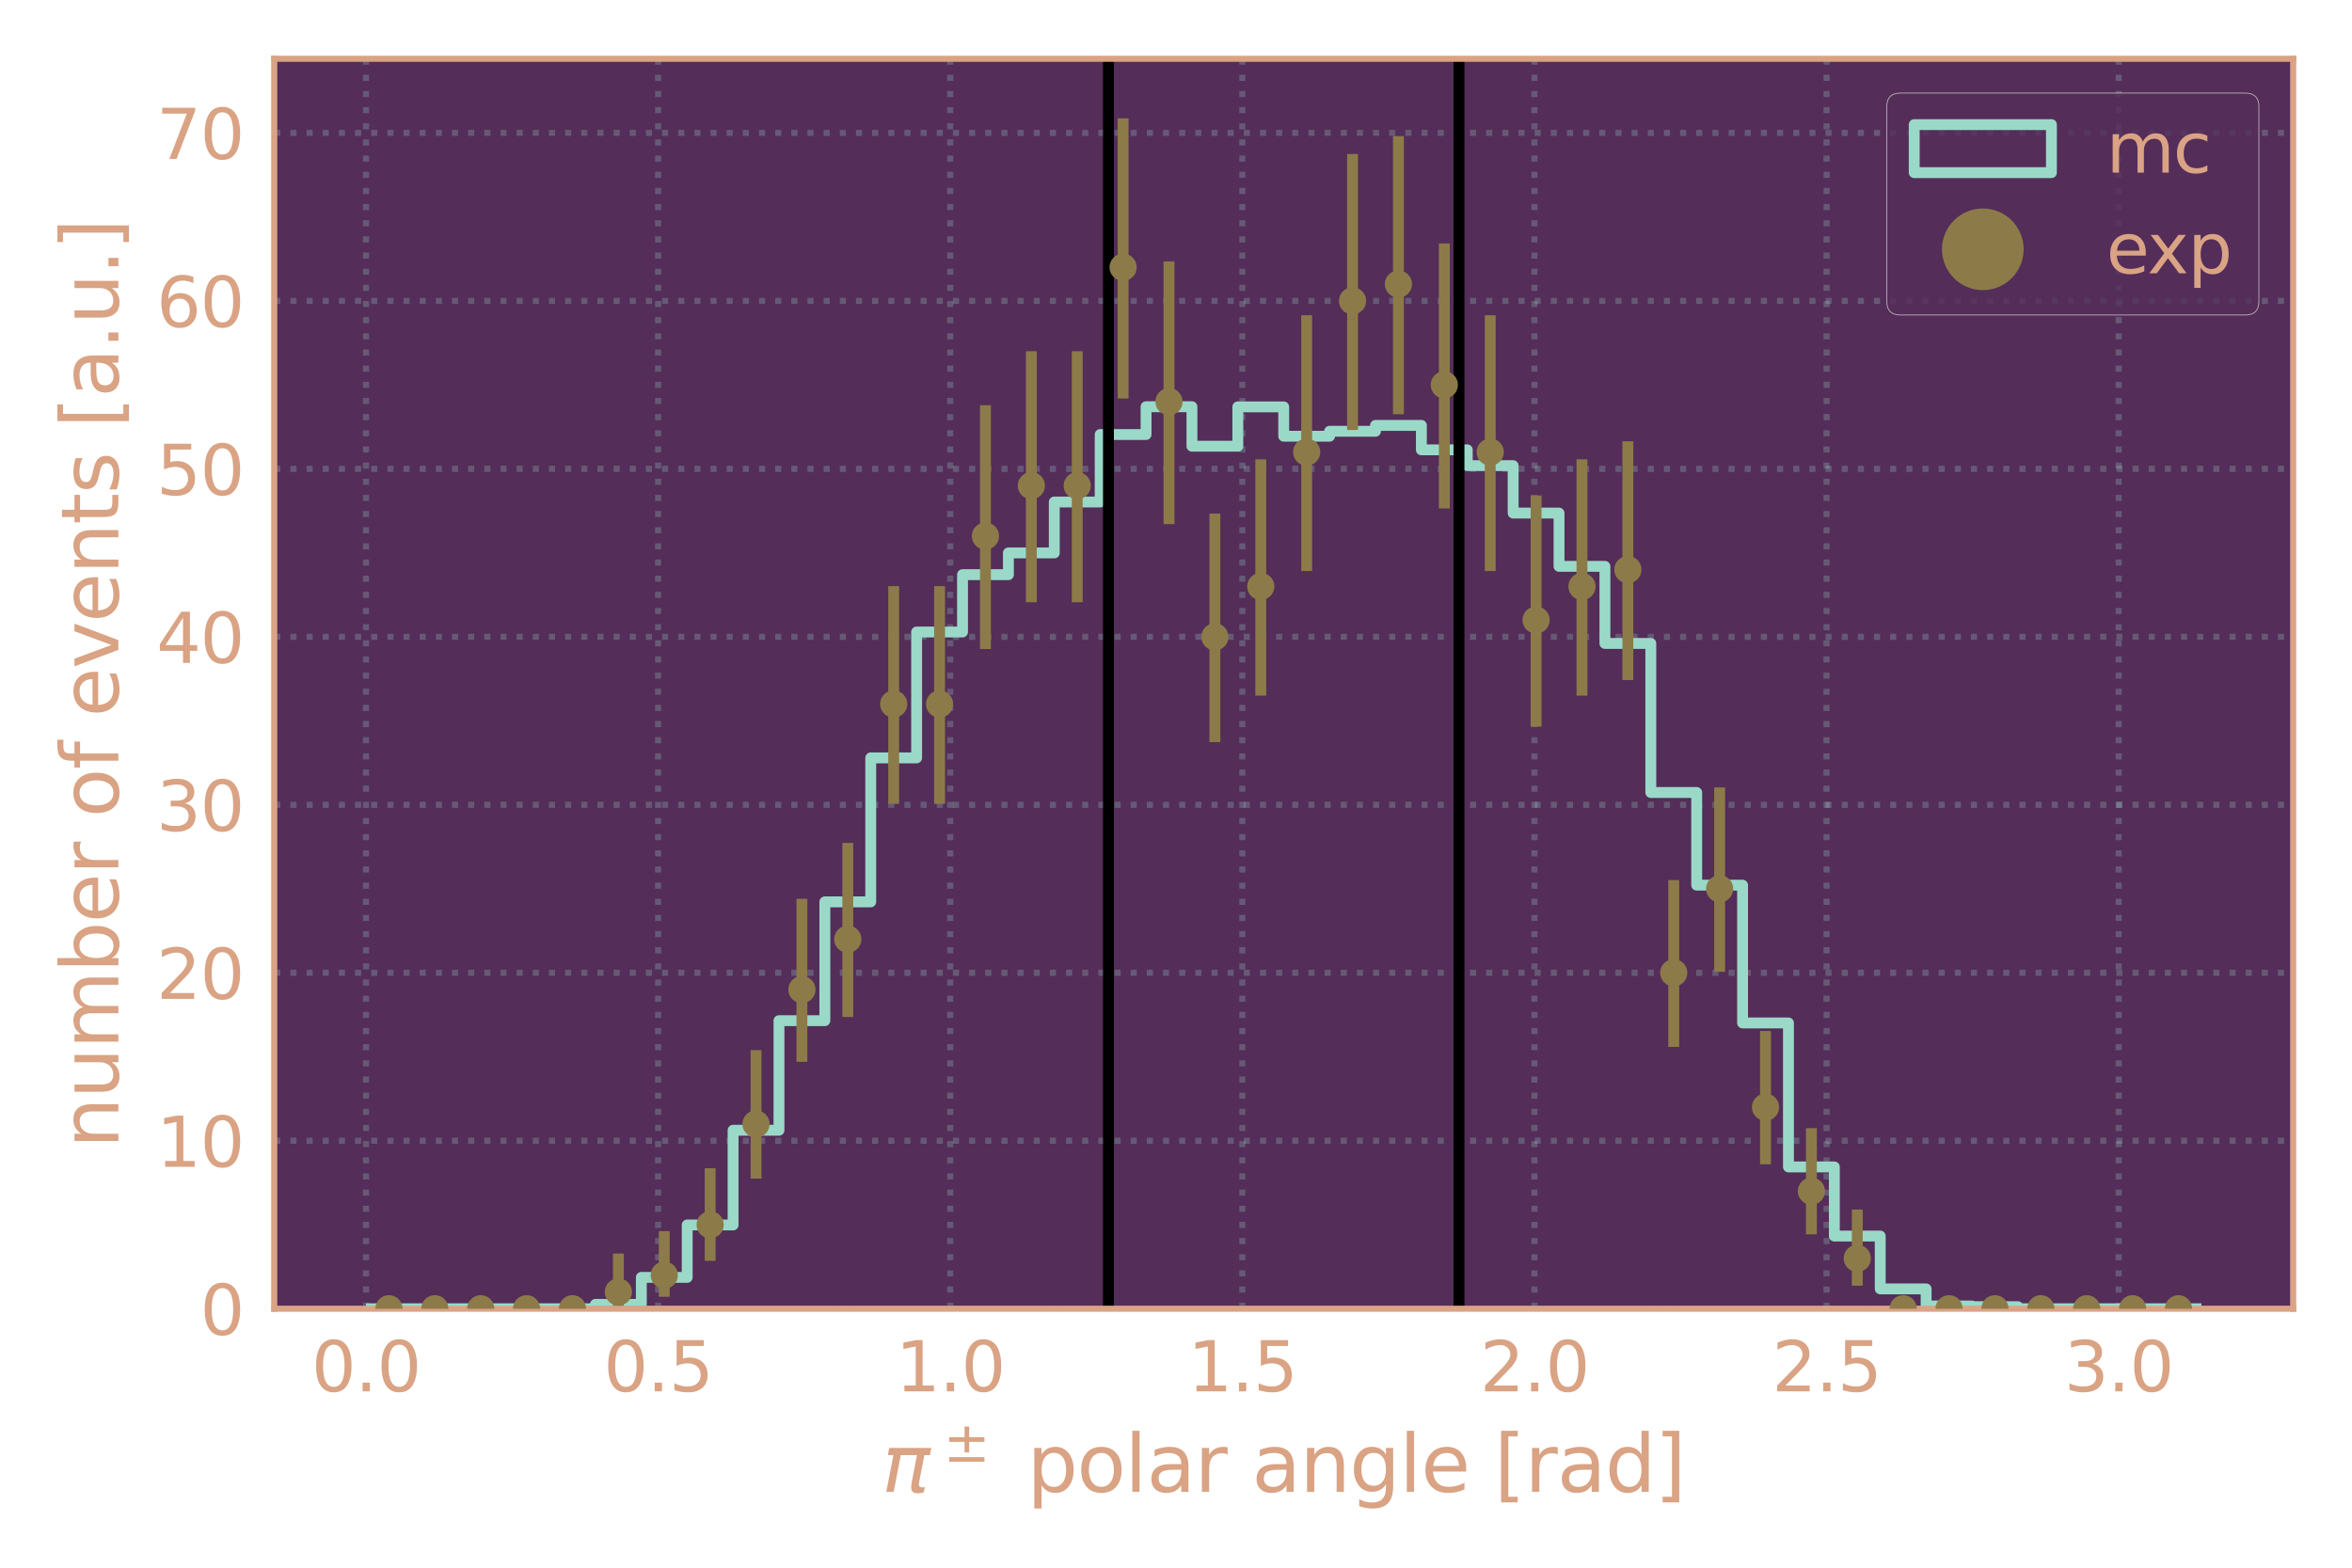 <?xml version="1.0" encoding="utf-8" standalone="no"?>
<!DOCTYPE svg PUBLIC "-//W3C//DTD SVG 1.1//EN"
  "http://www.w3.org/Graphics/SVG/1.1/DTD/svg11.dtd">
<svg height="288pt" version="1.1" viewBox="0 0 432 288" width="432pt" xmlns="http://www.w3.org/2000/svg" xmlns:xlink="http://www.w3.org/1999/xlink">
 <defs>
  <style type="text/css">*{stroke-linecap:butt;stroke-linejoin:round;}</style>
 </defs>
 <g id="figure_1">
  <g id="patch_1">
   <path d="M 0 288 
L 432 288 
L 432 0 
L 0 0 
z
" style="fill:none;"/>
  </g>
  <g id="axes_1">
   <g id="patch_2">
    <path d="M 50.37 240.43 
L 421.2 240.43 
L 421.2 10.8 
L 50.37 10.8 
z
" style="fill:#542d59;"/>
   </g>
   <g id="matplotlib.axis_1">
    <g id="xtick_1">
     <g id="line2d_1">
      <path clip-path="url(#p350bc80f6f)" d="M 67.226 240.43 
L 67.226 10.8 
" style="fill:none;stroke:#9ad9c8;stroke-dasharray:1.12,1.848;stroke-dashoffset:0;stroke-opacity:0.26;stroke-width:1.12;"/>
     </g>
     <g id="line2d_2"/>
     <g id="text_1">
      <!-- 0.0 -->
      <g style="fill:#d9a384;" transform="translate(57.207 255.604)scale(0.126 -0.126)">
       <defs>
        <path d="M 2034 4250 
Q 1547 4250 1301 3770 
Q 1056 3291 1056 2328 
Q 1056 1369 1301 889 
Q 1547 409 2034 409 
Q 2525 409 2770 889 
Q 3016 1369 3016 2328 
Q 3016 3291 2770 3770 
Q 2525 4250 2034 4250 
z
M 2034 4750 
Q 2819 4750 3233 4129 
Q 3647 3509 3647 2328 
Q 3647 1150 3233 529 
Q 2819 -91 2034 -91 
Q 1250 -91 836 529 
Q 422 1150 422 2328 
Q 422 3509 836 4129 
Q 1250 4750 2034 4750 
z
" id="DejaVuSans-30" transform="scale(0.016)"/>
        <path d="M 684 794 
L 1344 794 
L 1344 0 
L 684 0 
L 684 794 
z
" id="DejaVuSans-2e" transform="scale(0.016)"/>
       </defs>
       <use xlink:href="#DejaVuSans-30"/>
       <use x="63.623" xlink:href="#DejaVuSans-2e"/>
       <use x="95.41" xlink:href="#DejaVuSans-30"/>
      </g>
     </g>
    </g>
    <g id="xtick_2">
     <g id="line2d_3">
      <path clip-path="url(#p350bc80f6f)" d="M 120.88 240.43 
L 120.88 10.8 
" style="fill:none;stroke:#9ad9c8;stroke-dasharray:1.12,1.848;stroke-dashoffset:0;stroke-opacity:0.26;stroke-width:1.12;"/>
     </g>
     <g id="line2d_4"/>
     <g id="text_2">
      <!-- 0.5 -->
      <g style="fill:#d9a384;" transform="translate(110.861 255.604)scale(0.126 -0.126)">
       <defs>
        <path d="M 691 4666 
L 3169 4666 
L 3169 4134 
L 1269 4134 
L 1269 2991 
Q 1406 3038 1543 3061 
Q 1681 3084 1819 3084 
Q 2600 3084 3056 2656 
Q 3513 2228 3513 1497 
Q 3513 744 3044 326 
Q 2575 -91 1722 -91 
Q 1428 -91 1123 -41 
Q 819 9 494 109 
L 494 744 
Q 775 591 1075 516 
Q 1375 441 1709 441 
Q 2250 441 2565 725 
Q 2881 1009 2881 1497 
Q 2881 1984 2565 2268 
Q 2250 2553 1709 2553 
Q 1456 2553 1204 2497 
Q 953 2441 691 2322 
L 691 4666 
z
" id="DejaVuSans-35" transform="scale(0.016)"/>
       </defs>
       <use xlink:href="#DejaVuSans-30"/>
       <use x="63.623" xlink:href="#DejaVuSans-2e"/>
       <use x="95.41" xlink:href="#DejaVuSans-35"/>
      </g>
     </g>
    </g>
    <g id="xtick_3">
     <g id="line2d_5">
      <path clip-path="url(#p350bc80f6f)" d="M 174.534 240.43 
L 174.534 10.8 
" style="fill:none;stroke:#9ad9c8;stroke-dasharray:1.12,1.848;stroke-dashoffset:0;stroke-opacity:0.26;stroke-width:1.12;"/>
     </g>
     <g id="line2d_6"/>
     <g id="text_3">
      <!-- 1.0 -->
      <g style="fill:#d9a384;" transform="translate(164.515 255.604)scale(0.126 -0.126)">
       <defs>
        <path d="M 794 531 
L 1825 531 
L 1825 4091 
L 703 3866 
L 703 4441 
L 1819 4666 
L 2450 4666 
L 2450 531 
L 3481 531 
L 3481 0 
L 794 0 
L 794 531 
z
" id="DejaVuSans-31" transform="scale(0.016)"/>
       </defs>
       <use xlink:href="#DejaVuSans-31"/>
       <use x="63.623" xlink:href="#DejaVuSans-2e"/>
       <use x="95.41" xlink:href="#DejaVuSans-30"/>
      </g>
     </g>
    </g>
    <g id="xtick_4">
     <g id="line2d_7">
      <path clip-path="url(#p350bc80f6f)" d="M 228.188 240.43 
L 228.188 10.8 
" style="fill:none;stroke:#9ad9c8;stroke-dasharray:1.12,1.848;stroke-dashoffset:0;stroke-opacity:0.26;stroke-width:1.12;"/>
     </g>
     <g id="line2d_8"/>
     <g id="text_4">
      <!-- 1.5 -->
      <g style="fill:#d9a384;" transform="translate(218.169 255.604)scale(0.126 -0.126)">
       <use xlink:href="#DejaVuSans-31"/>
       <use x="63.623" xlink:href="#DejaVuSans-2e"/>
       <use x="95.41" xlink:href="#DejaVuSans-35"/>
      </g>
     </g>
    </g>
    <g id="xtick_5">
     <g id="line2d_9">
      <path clip-path="url(#p350bc80f6f)" d="M 281.842 240.43 
L 281.842 10.8 
" style="fill:none;stroke:#9ad9c8;stroke-dasharray:1.12,1.848;stroke-dashoffset:0;stroke-opacity:0.26;stroke-width:1.12;"/>
     </g>
     <g id="line2d_10"/>
     <g id="text_5">
      <!-- 2.0 -->
      <g style="fill:#d9a384;" transform="translate(271.823 255.604)scale(0.126 -0.126)">
       <defs>
        <path d="M 1228 531 
L 3431 531 
L 3431 0 
L 469 0 
L 469 531 
Q 828 903 1448 1529 
Q 2069 2156 2228 2338 
Q 2531 2678 2651 2914 
Q 2772 3150 2772 3378 
Q 2772 3750 2511 3984 
Q 2250 4219 1831 4219 
Q 1534 4219 1204 4116 
Q 875 4013 500 3803 
L 500 4441 
Q 881 4594 1212 4672 
Q 1544 4750 1819 4750 
Q 2544 4750 2975 4387 
Q 3406 4025 3406 3419 
Q 3406 3131 3298 2873 
Q 3191 2616 2906 2266 
Q 2828 2175 2409 1742 
Q 1991 1309 1228 531 
z
" id="DejaVuSans-32" transform="scale(0.016)"/>
       </defs>
       <use xlink:href="#DejaVuSans-32"/>
       <use x="63.623" xlink:href="#DejaVuSans-2e"/>
       <use x="95.41" xlink:href="#DejaVuSans-30"/>
      </g>
     </g>
    </g>
    <g id="xtick_6">
     <g id="line2d_11">
      <path clip-path="url(#p350bc80f6f)" d="M 335.496 240.43 
L 335.496 10.8 
" style="fill:none;stroke:#9ad9c8;stroke-dasharray:1.12,1.848;stroke-dashoffset:0;stroke-opacity:0.26;stroke-width:1.12;"/>
     </g>
     <g id="line2d_12"/>
     <g id="text_6">
      <!-- 2.5 -->
      <g style="fill:#d9a384;" transform="translate(325.477 255.604)scale(0.126 -0.126)">
       <use xlink:href="#DejaVuSans-32"/>
       <use x="63.623" xlink:href="#DejaVuSans-2e"/>
       <use x="95.41" xlink:href="#DejaVuSans-35"/>
      </g>
     </g>
    </g>
    <g id="xtick_7">
     <g id="line2d_13">
      <path clip-path="url(#p350bc80f6f)" d="M 389.15 240.43 
L 389.15 10.8 
" style="fill:none;stroke:#9ad9c8;stroke-dasharray:1.12,1.848;stroke-dashoffset:0;stroke-opacity:0.26;stroke-width:1.12;"/>
     </g>
     <g id="line2d_14"/>
     <g id="text_7">
      <!-- 3.0 -->
      <g style="fill:#d9a384;" transform="translate(379.131 255.604)scale(0.126 -0.126)">
       <defs>
        <path d="M 2597 2516 
Q 3050 2419 3304 2112 
Q 3559 1806 3559 1356 
Q 3559 666 3084 287 
Q 2609 -91 1734 -91 
Q 1441 -91 1130 -33 
Q 819 25 488 141 
L 488 750 
Q 750 597 1062 519 
Q 1375 441 1716 441 
Q 2309 441 2620 675 
Q 2931 909 2931 1356 
Q 2931 1769 2642 2001 
Q 2353 2234 1838 2234 
L 1294 2234 
L 1294 2753 
L 1863 2753 
Q 2328 2753 2575 2939 
Q 2822 3125 2822 3475 
Q 2822 3834 2567 4026 
Q 2313 4219 1838 4219 
Q 1578 4219 1281 4162 
Q 984 4106 628 3988 
L 628 4550 
Q 988 4650 1302 4700 
Q 1616 4750 1894 4750 
Q 2613 4750 3031 4423 
Q 3450 4097 3450 3541 
Q 3450 3153 3228 2886 
Q 3006 2619 2597 2516 
z
" id="DejaVuSans-33" transform="scale(0.016)"/>
       </defs>
       <use xlink:href="#DejaVuSans-33"/>
       <use x="63.623" xlink:href="#DejaVuSans-2e"/>
       <use x="95.41" xlink:href="#DejaVuSans-30"/>
      </g>
     </g>
    </g>
    <g id="text_8">
     <!-- $\pi^\pm$ polar angle [rad] -->
     <g style="fill:#d9a384;" transform="translate(161.985 274.176)scale(0.144 -0.144)">
      <defs>
       <path d="M 584 3500 
L 3938 3500 
L 3825 2925 
L 3384 2925 
L 2966 775 
Q 2922 550 2981 450 
Q 3038 353 3209 353 
Q 3256 353 3325 363 
Q 3397 369 3419 372 
L 3338 -44 
Q 3222 -84 3103 -103 
Q 2981 -122 2866 -122 
Q 2491 -122 2388 81 
Q 2284 288 2391 838 
L 2797 2925 
L 1506 2925 
L 938 0 
L 350 0 
L 919 2925 
L 472 2925 
L 584 3500 
z
" id="DejaVuSans-Oblique-3c0" transform="scale(0.016)"/>
       <path d="M 2944 4013 
L 2944 2803 
L 4684 2803 
L 4684 2272 
L 2944 2272 
L 2944 1063 
L 2419 1063 
L 2419 2272 
L 678 2272 
L 678 2803 
L 2419 2803 
L 2419 4013 
L 2944 4013 
z
M 678 531 
L 4684 531 
L 4684 0 
L 678 0 
L 678 531 
z
" id="DejaVuSans-b1" transform="scale(0.016)"/>
       <path id="DejaVuSans-20" transform="scale(0.016)"/>
       <path d="M 1159 525 
L 1159 -1331 
L 581 -1331 
L 581 3500 
L 1159 3500 
L 1159 2969 
Q 1341 3281 1617 3432 
Q 1894 3584 2278 3584 
Q 2916 3584 3314 3078 
Q 3713 2572 3713 1747 
Q 3713 922 3314 415 
Q 2916 -91 2278 -91 
Q 1894 -91 1617 61 
Q 1341 213 1159 525 
z
M 3116 1747 
Q 3116 2381 2855 2742 
Q 2594 3103 2138 3103 
Q 1681 3103 1420 2742 
Q 1159 2381 1159 1747 
Q 1159 1113 1420 752 
Q 1681 391 2138 391 
Q 2594 391 2855 752 
Q 3116 1113 3116 1747 
z
" id="DejaVuSans-70" transform="scale(0.016)"/>
       <path d="M 1959 3097 
Q 1497 3097 1228 2736 
Q 959 2375 959 1747 
Q 959 1119 1226 758 
Q 1494 397 1959 397 
Q 2419 397 2687 759 
Q 2956 1122 2956 1747 
Q 2956 2369 2687 2733 
Q 2419 3097 1959 3097 
z
M 1959 3584 
Q 2709 3584 3137 3096 
Q 3566 2609 3566 1747 
Q 3566 888 3137 398 
Q 2709 -91 1959 -91 
Q 1206 -91 779 398 
Q 353 888 353 1747 
Q 353 2609 779 3096 
Q 1206 3584 1959 3584 
z
" id="DejaVuSans-6f" transform="scale(0.016)"/>
       <path d="M 603 4863 
L 1178 4863 
L 1178 0 
L 603 0 
L 603 4863 
z
" id="DejaVuSans-6c" transform="scale(0.016)"/>
       <path d="M 2194 1759 
Q 1497 1759 1228 1600 
Q 959 1441 959 1056 
Q 959 750 1161 570 
Q 1363 391 1709 391 
Q 2188 391 2477 730 
Q 2766 1069 2766 1631 
L 2766 1759 
L 2194 1759 
z
M 3341 1997 
L 3341 0 
L 2766 0 
L 2766 531 
Q 2569 213 2275 61 
Q 1981 -91 1556 -91 
Q 1019 -91 701 211 
Q 384 513 384 1019 
Q 384 1609 779 1909 
Q 1175 2209 1959 2209 
L 2766 2209 
L 2766 2266 
Q 2766 2663 2505 2880 
Q 2244 3097 1772 3097 
Q 1472 3097 1187 3025 
Q 903 2953 641 2809 
L 641 3341 
Q 956 3463 1253 3523 
Q 1550 3584 1831 3584 
Q 2591 3584 2966 3190 
Q 3341 2797 3341 1997 
z
" id="DejaVuSans-61" transform="scale(0.016)"/>
       <path d="M 2631 2963 
Q 2534 3019 2420 3045 
Q 2306 3072 2169 3072 
Q 1681 3072 1420 2755 
Q 1159 2438 1159 1844 
L 1159 0 
L 581 0 
L 581 3500 
L 1159 3500 
L 1159 2956 
Q 1341 3275 1631 3429 
Q 1922 3584 2338 3584 
Q 2397 3584 2469 3576 
Q 2541 3569 2628 3553 
L 2631 2963 
z
" id="DejaVuSans-72" transform="scale(0.016)"/>
       <path d="M 3513 2113 
L 3513 0 
L 2938 0 
L 2938 2094 
Q 2938 2591 2744 2837 
Q 2550 3084 2163 3084 
Q 1697 3084 1428 2787 
Q 1159 2491 1159 1978 
L 1159 0 
L 581 0 
L 581 3500 
L 1159 3500 
L 1159 2956 
Q 1366 3272 1645 3428 
Q 1925 3584 2291 3584 
Q 2894 3584 3203 3211 
Q 3513 2838 3513 2113 
z
" id="DejaVuSans-6e" transform="scale(0.016)"/>
       <path d="M 2906 1791 
Q 2906 2416 2648 2759 
Q 2391 3103 1925 3103 
Q 1463 3103 1205 2759 
Q 947 2416 947 1791 
Q 947 1169 1205 825 
Q 1463 481 1925 481 
Q 2391 481 2648 825 
Q 2906 1169 2906 1791 
z
M 3481 434 
Q 3481 -459 3084 -895 
Q 2688 -1331 1869 -1331 
Q 1566 -1331 1297 -1286 
Q 1028 -1241 775 -1147 
L 775 -588 
Q 1028 -725 1275 -790 
Q 1522 -856 1778 -856 
Q 2344 -856 2625 -561 
Q 2906 -266 2906 331 
L 2906 616 
Q 2728 306 2450 153 
Q 2172 0 1784 0 
Q 1141 0 747 490 
Q 353 981 353 1791 
Q 353 2603 747 3093 
Q 1141 3584 1784 3584 
Q 2172 3584 2450 3431 
Q 2728 3278 2906 2969 
L 2906 3500 
L 3481 3500 
L 3481 434 
z
" id="DejaVuSans-67" transform="scale(0.016)"/>
       <path d="M 3597 1894 
L 3597 1613 
L 953 1613 
Q 991 1019 1311 708 
Q 1631 397 2203 397 
Q 2534 397 2845 478 
Q 3156 559 3463 722 
L 3463 178 
Q 3153 47 2828 -22 
Q 2503 -91 2169 -91 
Q 1331 -91 842 396 
Q 353 884 353 1716 
Q 353 2575 817 3079 
Q 1281 3584 2069 3584 
Q 2775 3584 3186 3129 
Q 3597 2675 3597 1894 
z
M 3022 2063 
Q 3016 2534 2758 2815 
Q 2500 3097 2075 3097 
Q 1594 3097 1305 2825 
Q 1016 2553 972 2059 
L 3022 2063 
z
" id="DejaVuSans-65" transform="scale(0.016)"/>
       <path d="M 550 4863 
L 1875 4863 
L 1875 4416 
L 1125 4416 
L 1125 -397 
L 1875 -397 
L 1875 -844 
L 550 -844 
L 550 4863 
z
" id="DejaVuSans-5b" transform="scale(0.016)"/>
       <path d="M 2906 2969 
L 2906 4863 
L 3481 4863 
L 3481 0 
L 2906 0 
L 2906 525 
Q 2725 213 2448 61 
Q 2172 -91 1784 -91 
Q 1150 -91 751 415 
Q 353 922 353 1747 
Q 353 2572 751 3078 
Q 1150 3584 1784 3584 
Q 2172 3584 2448 3432 
Q 2725 3281 2906 2969 
z
M 947 1747 
Q 947 1113 1208 752 
Q 1469 391 1925 391 
Q 2381 391 2643 752 
Q 2906 1113 2906 1747 
Q 2906 2381 2643 2742 
Q 2381 3103 1925 3103 
Q 1469 3103 1208 2742 
Q 947 2381 947 1747 
z
" id="DejaVuSans-64" transform="scale(0.016)"/>
       <path d="M 1947 4863 
L 1947 -844 
L 622 -844 
L 622 -397 
L 1369 -397 
L 1369 4416 
L 622 4416 
L 622 4863 
L 1947 4863 
z
" id="DejaVuSans-5d" transform="scale(0.016)"/>
      </defs>
      <use transform="translate(0 0.827)" xlink:href="#DejaVuSans-Oblique-3c0"/>
      <use transform="translate(78.309 39.108)scale(0.7)" xlink:href="#DejaVuSans-b1"/>
      <use transform="translate(153.333 0.827)" xlink:href="#DejaVuSans-20"/>
      <use transform="translate(185.12 0.827)" xlink:href="#DejaVuSans-70"/>
      <use transform="translate(248.597 0.827)" xlink:href="#DejaVuSans-6f"/>
      <use transform="translate(309.779 0.827)" xlink:href="#DejaVuSans-6c"/>
      <use transform="translate(337.562 0.827)" xlink:href="#DejaVuSans-61"/>
      <use transform="translate(398.841 0.827)" xlink:href="#DejaVuSans-72"/>
      <use transform="translate(439.954 0.827)" xlink:href="#DejaVuSans-20"/>
      <use transform="translate(471.742 0.827)" xlink:href="#DejaVuSans-61"/>
      <use transform="translate(533.021 0.827)" xlink:href="#DejaVuSans-6e"/>
      <use transform="translate(596.4 0.827)" xlink:href="#DejaVuSans-67"/>
      <use transform="translate(659.876 0.827)" xlink:href="#DejaVuSans-6c"/>
      <use transform="translate(687.66 0.827)" xlink:href="#DejaVuSans-65"/>
      <use transform="translate(749.183 0.827)" xlink:href="#DejaVuSans-20"/>
      <use transform="translate(780.97 0.827)" xlink:href="#DejaVuSans-5b"/>
      <use transform="translate(819.984 0.827)" xlink:href="#DejaVuSans-72"/>
      <use transform="translate(861.097 0.827)" xlink:href="#DejaVuSans-61"/>
      <use transform="translate(922.376 0.827)" xlink:href="#DejaVuSans-64"/>
      <use transform="translate(985.853 0.827)" xlink:href="#DejaVuSans-5d"/>
     </g>
    </g>
   </g>
   <g id="matplotlib.axis_2">
    <g id="ytick_1">
     <g id="line2d_15">
      <path clip-path="url(#p350bc80f6f)" d="M 50.37 240.43 
L 421.2 240.43 
" style="fill:none;stroke:#9ad9c8;stroke-dasharray:1.12,1.848;stroke-dashoffset:0;stroke-opacity:0.26;stroke-width:1.12;"/>
     </g>
     <g id="line2d_16"/>
     <g id="text_9">
      <!-- 0 -->
      <g style="fill:#d9a384;" transform="translate(36.753 245.217)scale(0.126 -0.126)">
       <use xlink:href="#DejaVuSans-30"/>
      </g>
     </g>
    </g>
    <g id="ytick_2">
     <g id="line2d_17">
      <path clip-path="url(#p350bc80f6f)" d="M 50.37 209.57 
L 421.2 209.57 
" style="fill:none;stroke:#9ad9c8;stroke-dasharray:1.12,1.848;stroke-dashoffset:0;stroke-opacity:0.26;stroke-width:1.12;"/>
     </g>
     <g id="line2d_18"/>
     <g id="text_10">
      <!-- 10 -->
      <g style="fill:#d9a384;" transform="translate(28.736 214.357)scale(0.126 -0.126)">
       <use xlink:href="#DejaVuSans-31"/>
       <use x="63.623" xlink:href="#DejaVuSans-30"/>
      </g>
     </g>
    </g>
    <g id="ytick_3">
     <g id="line2d_19">
      <path clip-path="url(#p350bc80f6f)" d="M 50.37 178.711 
L 421.2 178.711 
" style="fill:none;stroke:#9ad9c8;stroke-dasharray:1.12,1.848;stroke-dashoffset:0;stroke-opacity:0.26;stroke-width:1.12;"/>
     </g>
     <g id="line2d_20"/>
     <g id="text_11">
      <!-- 20 -->
      <g style="fill:#d9a384;" transform="translate(28.736 183.498)scale(0.126 -0.126)">
       <use xlink:href="#DejaVuSans-32"/>
       <use x="63.623" xlink:href="#DejaVuSans-30"/>
      </g>
     </g>
    </g>
    <g id="ytick_4">
     <g id="line2d_21">
      <path clip-path="url(#p350bc80f6f)" d="M 50.37 147.852 
L 421.2 147.852 
" style="fill:none;stroke:#9ad9c8;stroke-dasharray:1.12,1.848;stroke-dashoffset:0;stroke-opacity:0.26;stroke-width:1.12;"/>
     </g>
     <g id="line2d_22"/>
     <g id="text_12">
      <!-- 30 -->
      <g style="fill:#d9a384;" transform="translate(28.736 152.639)scale(0.126 -0.126)">
       <use xlink:href="#DejaVuSans-33"/>
       <use x="63.623" xlink:href="#DejaVuSans-30"/>
      </g>
     </g>
    </g>
    <g id="ytick_5">
     <g id="line2d_23">
      <path clip-path="url(#p350bc80f6f)" d="M 50.37 116.993 
L 421.2 116.993 
" style="fill:none;stroke:#9ad9c8;stroke-dasharray:1.12,1.848;stroke-dashoffset:0;stroke-opacity:0.26;stroke-width:1.12;"/>
     </g>
     <g id="line2d_24"/>
     <g id="text_13">
      <!-- 40 -->
      <g style="fill:#d9a384;" transform="translate(28.736 121.78)scale(0.126 -0.126)">
       <defs>
        <path d="M 2419 4116 
L 825 1625 
L 2419 1625 
L 2419 4116 
z
M 2253 4666 
L 3047 4666 
L 3047 1625 
L 3713 1625 
L 3713 1100 
L 3047 1100 
L 3047 0 
L 2419 0 
L 2419 1100 
L 313 1100 
L 313 1709 
L 2253 4666 
z
" id="DejaVuSans-34" transform="scale(0.016)"/>
       </defs>
       <use xlink:href="#DejaVuSans-34"/>
       <use x="63.623" xlink:href="#DejaVuSans-30"/>
      </g>
     </g>
    </g>
    <g id="ytick_6">
     <g id="line2d_25">
      <path clip-path="url(#p350bc80f6f)" d="M 50.37 86.134 
L 421.2 86.134 
" style="fill:none;stroke:#9ad9c8;stroke-dasharray:1.12,1.848;stroke-dashoffset:0;stroke-opacity:0.26;stroke-width:1.12;"/>
     </g>
     <g id="line2d_26"/>
     <g id="text_14">
      <!-- 50 -->
      <g style="fill:#d9a384;" transform="translate(28.736 90.921)scale(0.126 -0.126)">
       <use xlink:href="#DejaVuSans-35"/>
       <use x="63.623" xlink:href="#DejaVuSans-30"/>
      </g>
     </g>
    </g>
    <g id="ytick_7">
     <g id="line2d_27">
      <path clip-path="url(#p350bc80f6f)" d="M 50.37 55.275 
L 421.2 55.275 
" style="fill:none;stroke:#9ad9c8;stroke-dasharray:1.12,1.848;stroke-dashoffset:0;stroke-opacity:0.26;stroke-width:1.12;"/>
     </g>
     <g id="line2d_28"/>
     <g id="text_15">
      <!-- 60 -->
      <g style="fill:#d9a384;" transform="translate(28.736 60.062)scale(0.126 -0.126)">
       <defs>
        <path d="M 2113 2584 
Q 1688 2584 1439 2293 
Q 1191 2003 1191 1497 
Q 1191 994 1439 701 
Q 1688 409 2113 409 
Q 2538 409 2786 701 
Q 3034 994 3034 1497 
Q 3034 2003 2786 2293 
Q 2538 2584 2113 2584 
z
M 3366 4563 
L 3366 3988 
Q 3128 4100 2886 4159 
Q 2644 4219 2406 4219 
Q 1781 4219 1451 3797 
Q 1122 3375 1075 2522 
Q 1259 2794 1537 2939 
Q 1816 3084 2150 3084 
Q 2853 3084 3261 2657 
Q 3669 2231 3669 1497 
Q 3669 778 3244 343 
Q 2819 -91 2113 -91 
Q 1303 -91 875 529 
Q 447 1150 447 2328 
Q 447 3434 972 4092 
Q 1497 4750 2381 4750 
Q 2619 4750 2861 4703 
Q 3103 4656 3366 4563 
z
" id="DejaVuSans-36" transform="scale(0.016)"/>
       </defs>
       <use xlink:href="#DejaVuSans-36"/>
       <use x="63.623" xlink:href="#DejaVuSans-30"/>
      </g>
     </g>
    </g>
    <g id="ytick_8">
     <g id="line2d_29">
      <path clip-path="url(#p350bc80f6f)" d="M 50.37 24.416 
L 421.2 24.416 
" style="fill:none;stroke:#9ad9c8;stroke-dasharray:1.12,1.848;stroke-dashoffset:0;stroke-opacity:0.26;stroke-width:1.12;"/>
     </g>
     <g id="line2d_30"/>
     <g id="text_16">
      <!-- 70 -->
      <g style="fill:#d9a384;" transform="translate(28.736 29.203)scale(0.126 -0.126)">
       <defs>
        <path d="M 525 4666 
L 3525 4666 
L 3525 4397 
L 1831 0 
L 1172 0 
L 2766 4134 
L 525 4134 
L 525 4666 
z
" id="DejaVuSans-37" transform="scale(0.016)"/>
       </defs>
       <use xlink:href="#DejaVuSans-37"/>
       <use x="63.623" xlink:href="#DejaVuSans-30"/>
      </g>
     </g>
    </g>
    <g id="text_17">
     <!-- number of events [a.u.] -->
     <g style="fill:#d9a384;" transform="translate(21.742 210.948)rotate(-90)scale(0.144 -0.144)">
      <defs>
       <path d="M 544 1381 
L 544 3500 
L 1119 3500 
L 1119 1403 
Q 1119 906 1312 657 
Q 1506 409 1894 409 
Q 2359 409 2629 706 
Q 2900 1003 2900 1516 
L 2900 3500 
L 3475 3500 
L 3475 0 
L 2900 0 
L 2900 538 
Q 2691 219 2414 64 
Q 2138 -91 1772 -91 
Q 1169 -91 856 284 
Q 544 659 544 1381 
z
M 1991 3584 
L 1991 3584 
z
" id="DejaVuSans-75" transform="scale(0.016)"/>
       <path d="M 3328 2828 
Q 3544 3216 3844 3400 
Q 4144 3584 4550 3584 
Q 5097 3584 5394 3201 
Q 5691 2819 5691 2113 
L 5691 0 
L 5113 0 
L 5113 2094 
Q 5113 2597 4934 2840 
Q 4756 3084 4391 3084 
Q 3944 3084 3684 2787 
Q 3425 2491 3425 1978 
L 3425 0 
L 2847 0 
L 2847 2094 
Q 2847 2600 2669 2842 
Q 2491 3084 2119 3084 
Q 1678 3084 1418 2786 
Q 1159 2488 1159 1978 
L 1159 0 
L 581 0 
L 581 3500 
L 1159 3500 
L 1159 2956 
Q 1356 3278 1631 3431 
Q 1906 3584 2284 3584 
Q 2666 3584 2933 3390 
Q 3200 3197 3328 2828 
z
" id="DejaVuSans-6d" transform="scale(0.016)"/>
       <path d="M 3116 1747 
Q 3116 2381 2855 2742 
Q 2594 3103 2138 3103 
Q 1681 3103 1420 2742 
Q 1159 2381 1159 1747 
Q 1159 1113 1420 752 
Q 1681 391 2138 391 
Q 2594 391 2855 752 
Q 3116 1113 3116 1747 
z
M 1159 2969 
Q 1341 3281 1617 3432 
Q 1894 3584 2278 3584 
Q 2916 3584 3314 3078 
Q 3713 2572 3713 1747 
Q 3713 922 3314 415 
Q 2916 -91 2278 -91 
Q 1894 -91 1617 61 
Q 1341 213 1159 525 
L 1159 0 
L 581 0 
L 581 4863 
L 1159 4863 
L 1159 2969 
z
" id="DejaVuSans-62" transform="scale(0.016)"/>
       <path d="M 2375 4863 
L 2375 4384 
L 1825 4384 
Q 1516 4384 1395 4259 
Q 1275 4134 1275 3809 
L 1275 3500 
L 2222 3500 
L 2222 3053 
L 1275 3053 
L 1275 0 
L 697 0 
L 697 3053 
L 147 3053 
L 147 3500 
L 697 3500 
L 697 3744 
Q 697 4328 969 4595 
Q 1241 4863 1831 4863 
L 2375 4863 
z
" id="DejaVuSans-66" transform="scale(0.016)"/>
       <path d="M 191 3500 
L 800 3500 
L 1894 563 
L 2988 3500 
L 3597 3500 
L 2284 0 
L 1503 0 
L 191 3500 
z
" id="DejaVuSans-76" transform="scale(0.016)"/>
       <path d="M 1172 4494 
L 1172 3500 
L 2356 3500 
L 2356 3053 
L 1172 3053 
L 1172 1153 
Q 1172 725 1289 603 
Q 1406 481 1766 481 
L 2356 481 
L 2356 0 
L 1766 0 
Q 1100 0 847 248 
Q 594 497 594 1153 
L 594 3053 
L 172 3053 
L 172 3500 
L 594 3500 
L 594 4494 
L 1172 4494 
z
" id="DejaVuSans-74" transform="scale(0.016)"/>
       <path d="M 2834 3397 
L 2834 2853 
Q 2591 2978 2328 3040 
Q 2066 3103 1784 3103 
Q 1356 3103 1142 2972 
Q 928 2841 928 2578 
Q 928 2378 1081 2264 
Q 1234 2150 1697 2047 
L 1894 2003 
Q 2506 1872 2764 1633 
Q 3022 1394 3022 966 
Q 3022 478 2636 193 
Q 2250 -91 1575 -91 
Q 1294 -91 989 -36 
Q 684 19 347 128 
L 347 722 
Q 666 556 975 473 
Q 1284 391 1588 391 
Q 1994 391 2212 530 
Q 2431 669 2431 922 
Q 2431 1156 2273 1281 
Q 2116 1406 1581 1522 
L 1381 1569 
Q 847 1681 609 1914 
Q 372 2147 372 2553 
Q 372 3047 722 3315 
Q 1072 3584 1716 3584 
Q 2034 3584 2315 3537 
Q 2597 3491 2834 3397 
z
" id="DejaVuSans-73" transform="scale(0.016)"/>
      </defs>
      <use xlink:href="#DejaVuSans-6e"/>
      <use x="63.379" xlink:href="#DejaVuSans-75"/>
      <use x="126.758" xlink:href="#DejaVuSans-6d"/>
      <use x="224.17" xlink:href="#DejaVuSans-62"/>
      <use x="287.646" xlink:href="#DejaVuSans-65"/>
      <use x="349.17" xlink:href="#DejaVuSans-72"/>
      <use x="390.283" xlink:href="#DejaVuSans-20"/>
      <use x="422.07" xlink:href="#DejaVuSans-6f"/>
      <use x="483.252" xlink:href="#DejaVuSans-66"/>
      <use x="518.457" xlink:href="#DejaVuSans-20"/>
      <use x="550.244" xlink:href="#DejaVuSans-65"/>
      <use x="611.768" xlink:href="#DejaVuSans-76"/>
      <use x="670.947" xlink:href="#DejaVuSans-65"/>
      <use x="732.471" xlink:href="#DejaVuSans-6e"/>
      <use x="795.85" xlink:href="#DejaVuSans-74"/>
      <use x="835.059" xlink:href="#DejaVuSans-73"/>
      <use x="887.158" xlink:href="#DejaVuSans-20"/>
      <use x="918.945" xlink:href="#DejaVuSans-5b"/>
      <use x="957.959" xlink:href="#DejaVuSans-61"/>
      <use x="1019.238" xlink:href="#DejaVuSans-2e"/>
      <use x="1051.025" xlink:href="#DejaVuSans-75"/>
      <use x="1114.404" xlink:href="#DejaVuSans-2e"/>
      <use x="1146.191" xlink:href="#DejaVuSans-5d"/>
     </g>
    </g>
   </g>
   <g id="patch_3">
    <path clip-path="url(#p350bc80f6f)" d="M 67.226 240.43 
L 67.226 240.43 
L 75.654 240.43 
L 75.654 240.43 
L 84.082 240.43 
L 84.082 240.43 
L 92.51 240.43 
L 92.51 240.43 
L 100.938 240.43 
L 100.938 240.43 
L 109.366 240.43 
L 109.366 239.627 
L 117.794 239.627 
L 117.794 234.668 
L 126.222 234.668 
L 126.222 225.038 
L 134.65 225.038 
L 134.65 207.638 
L 143.077 207.638 
L 143.077 187.505 
L 151.505 187.505 
L 151.505 165.68 
L 159.933 165.68 
L 159.933 139.228 
L 168.361 139.228 
L 168.361 116.105 
L 176.789 116.105 
L 176.789 105.571 
L 185.217 105.571 
L 185.217 101.58 
L 193.645 101.58 
L 193.645 92.223 
L 202.073 92.223 
L 202.073 79.826 
L 210.501 79.826 
L 210.501 74.717 
L 218.929 74.717 
L 218.929 81.973 
L 227.357 81.973 
L 227.357 74.749 
L 235.785 74.749 
L 235.785 80.139 
L 244.213 80.139 
L 244.213 79.231 
L 252.641 79.231 
L 252.641 78.149 
L 261.069 78.149 
L 261.069 82.637 
L 269.497 82.637 
L 269.497 85.542 
L 277.925 85.542 
L 277.925 94.258 
L 286.353 94.258 
L 286.353 104.044 
L 294.781 104.044 
L 294.781 118.206 
L 303.209 118.206 
L 303.209 145.588 
L 311.637 145.588 
L 311.637 162.611 
L 320.065 162.611 
L 320.065 187.925 
L 328.493 187.925 
L 328.493 214.373 
L 336.92 214.373 
L 336.92 227.074 
L 345.348 227.074 
L 345.348 236.78 
L 353.776 236.78 
L 353.776 239.929 
L 362.204 239.929 
L 362.204 240.05 
L 370.632 240.05 
L 370.632 240.43 
L 379.06 240.43 
L 379.06 240.43 
L 387.488 240.43 
L 387.488 240.43 
L 395.916 240.43 
L 395.916 240.43 
L 404.344 240.43 
L 404.344 240.43 
" style="fill:none;stroke:#9ad9c8;stroke-linejoin:miter;stroke-width:2;"/>
   </g>
   <g id="line2d_31">
    <path clip-path="url(#p350bc80f6f)" d="M 267.977 240.43 
L 267.977 -1 
" style="fill:none;stroke:#000000;stroke-linecap:square;stroke-width:2;"/>
   </g>
   <g id="line2d_32">
    <path clip-path="url(#p350bc80f6f)" d="M 203.593 240.43 
L 203.593 -1 
" style="fill:none;stroke:#000000;stroke-linecap:square;stroke-width:2;"/>
   </g>
   <g id="patch_4">
    <path d="M 50.37 240.43 
L 50.37 10.8 
" style="fill:none;stroke:#d9a384;stroke-linecap:square;stroke-linejoin:miter;stroke-width:1.12;"/>
   </g>
   <g id="patch_5">
    <path d="M 421.2 240.43 
L 421.2 10.8 
" style="fill:none;stroke:#d9a384;stroke-linecap:square;stroke-linejoin:miter;stroke-width:1.12;"/>
   </g>
   <g id="patch_6">
    <path d="M 50.37 240.43 
L 421.2 240.43 
" style="fill:none;stroke:#d9a384;stroke-linecap:square;stroke-linejoin:miter;stroke-width:1.12;"/>
   </g>
   <g id="patch_7">
    <path d="M 50.37 10.8 
L 421.2 10.8 
" style="fill:none;stroke:#d9a384;stroke-linecap:square;stroke-linejoin:miter;stroke-width:1.12;"/>
   </g>
   <g id="LineCollection_1">
    <path clip-path="url(#p350bc80f6f)" style="fill:none;stroke:#8c7b48;stroke-width:2;"/>
    <path clip-path="url(#p350bc80f6f)" style="fill:none;stroke:#8c7b48;stroke-width:2;"/>
    <path clip-path="url(#p350bc80f6f)" style="fill:none;stroke:#8c7b48;stroke-width:2;"/>
    <path clip-path="url(#p350bc80f6f)" style="fill:none;stroke:#8c7b48;stroke-width:2;"/>
    <path clip-path="url(#p350bc80f6f)" style="fill:none;stroke:#8c7b48;stroke-width:2;"/>
    <path clip-path="url(#p350bc80f6f)" d="M 113.58 239.892 
L 113.58 230.281 
" style="fill:none;stroke:#8c7b48;stroke-width:2;"/>
    <path clip-path="url(#p350bc80f6f)" d="M 122.008 238.232 
L 122.008 226.157 
" style="fill:none;stroke:#8c7b48;stroke-width:2;"/>
    <path clip-path="url(#p350bc80f6f)" d="M 130.436 231.638 
L 130.436 214.614 
" style="fill:none;stroke:#8c7b48;stroke-width:2;"/>
    <path clip-path="url(#p350bc80f6f)" d="M 138.864 216.517 
L 138.864 192.926 
" style="fill:none;stroke:#8c7b48;stroke-width:2;"/>
    <path clip-path="url(#p350bc80f6f)" d="M 147.291 195.066 
L 147.291 165.112 
" style="fill:none;stroke:#8c7b48;stroke-width:2;"/>
    <path clip-path="url(#p350bc80f6f)" d="M 155.719 186.834 
L 155.719 154.853 
" style="fill:none;stroke:#8c7b48;stroke-width:2;"/>
    <path clip-path="url(#p350bc80f6f)" d="M 164.147 147.675 
L 164.147 107.679 
" style="fill:none;stroke:#8c7b48;stroke-width:2;"/>
    <path clip-path="url(#p350bc80f6f)" d="M 172.575 147.675 
L 172.575 107.679 
" style="fill:none;stroke:#8c7b48;stroke-width:2;"/>
    <path clip-path="url(#p350bc80f6f)" d="M 181.003 119.227 
L 181.003 74.439 
" style="fill:none;stroke:#8c7b48;stroke-width:2;"/>
    <path clip-path="url(#p350bc80f6f)" d="M 189.431 110.639 
L 189.431 64.518 
" style="fill:none;stroke:#8c7b48;stroke-width:2;"/>
    <path clip-path="url(#p350bc80f6f)" d="M 197.859 110.639 
L 197.859 64.518 
" style="fill:none;stroke:#8c7b48;stroke-width:2;"/>
    <path clip-path="url(#p350bc80f6f)" d="M 206.287 73.213 
L 206.287 21.735 
" style="fill:none;stroke:#8c7b48;stroke-width:2;"/>
    <path clip-path="url(#p350bc80f6f)" d="M 214.715 96.283 
L 214.715 48.026 
" style="fill:none;stroke:#8c7b48;stroke-width:2;"/>
    <path clip-path="url(#p350bc80f6f)" d="M 223.143 136.332 
L 223.143 94.348 
" style="fill:none;stroke:#8c7b48;stroke-width:2;"/>
    <path clip-path="url(#p350bc80f6f)" d="M 231.571 127.791 
L 231.571 84.381 
" style="fill:none;stroke:#8c7b48;stroke-width:2;"/>
    <path clip-path="url(#p350bc80f6f)" d="M 239.999 104.903 
L 239.999 57.915 
" style="fill:none;stroke:#8c7b48;stroke-width:2;"/>
    <path clip-path="url(#p350bc80f6f)" d="M 248.427 78.991 
L 248.427 28.297 
" style="fill:none;stroke:#8c7b48;stroke-width:2;"/>
    <path clip-path="url(#p350bc80f6f)" d="M 256.855 76.102 
L 256.855 25.015 
" style="fill:none;stroke:#8c7b48;stroke-width:2;"/>
    <path clip-path="url(#p350bc80f6f)" d="M 265.283 93.405 
L 265.283 44.733 
" style="fill:none;stroke:#8c7b48;stroke-width:2;"/>
    <path clip-path="url(#p350bc80f6f)" d="M 273.711 104.903 
L 273.711 57.915 
" style="fill:none;stroke:#8c7b48;stroke-width:2;"/>
    <path clip-path="url(#p350bc80f6f)" d="M 282.139 133.488 
L 282.139 91.023 
" style="fill:none;stroke:#8c7b48;stroke-width:2;"/>
    <path clip-path="url(#p350bc80f6f)" d="M 290.567 127.791 
L 290.567 84.381 
" style="fill:none;stroke:#8c7b48;stroke-width:2;"/>
    <path clip-path="url(#p350bc80f6f)" d="M 298.995 124.939 
L 298.995 81.065 
" style="fill:none;stroke:#8c7b48;stroke-width:2;"/>
    <path clip-path="url(#p350bc80f6f)" d="M 307.423 192.331 
L 307.423 161.685 
" style="fill:none;stroke:#8c7b48;stroke-width:2;"/>
    <path clip-path="url(#p350bc80f6f)" d="M 315.851 178.534 
L 315.851 144.659 
" style="fill:none;stroke:#8c7b48;stroke-width:2;"/>
    <path clip-path="url(#p350bc80f6f)" d="M 324.279 213.89 
L 324.279 189.4 
" style="fill:none;stroke:#8c7b48;stroke-width:2;"/>
    <path clip-path="url(#p350bc80f6f)" d="M 332.706 226.761 
L 332.706 207.252 
" style="fill:none;stroke:#8c7b48;stroke-width:2;"/>
    <path clip-path="url(#p350bc80f6f)" d="M 341.134 236.193 
L 341.134 222.211 
" style="fill:none;stroke:#8c7b48;stroke-width:2;"/>
    <path clip-path="url(#p350bc80f6f)" style="fill:none;stroke:#8c7b48;stroke-width:2;"/>
    <path clip-path="url(#p350bc80f6f)" style="fill:none;stroke:#8c7b48;stroke-width:2;"/>
    <path clip-path="url(#p350bc80f6f)" style="fill:none;stroke:#8c7b48;stroke-width:2;"/>
    <path clip-path="url(#p350bc80f6f)" style="fill:none;stroke:#8c7b48;stroke-width:2;"/>
    <path clip-path="url(#p350bc80f6f)" style="fill:none;stroke:#8c7b48;stroke-width:2;"/>
    <path clip-path="url(#p350bc80f6f)" style="fill:none;stroke:#8c7b48;stroke-width:2;"/>
    <path clip-path="url(#p350bc80f6f)" style="fill:none;stroke:#8c7b48;stroke-width:2;"/>
   </g>
   <g id="line2d_33">
    <defs>
     <path d="M 0 2.5 
C 0.663 2.5 1.299 2.237 1.768 1.768 
C 2.237 1.299 2.5 0.663 2.5 0 
C 2.5 -0.663 2.237 -1.299 1.768 -1.768 
C 1.299 -2.237 0.663 -2.5 0 -2.5 
C -0.663 -2.5 -1.299 -2.237 -1.768 -1.768 
C -2.237 -1.299 -2.5 -0.663 -2.5 0 
C -2.5 0.663 -2.237 1.299 -1.768 1.768 
C -1.299 2.237 -0.663 2.5 0 2.5 
z
" id="m501adaa79c"/>
    </defs>
    <g clip-path="url(#p350bc80f6f)">
     <use style="fill:#8c7b48;" x="71.44" xlink:href="#m501adaa79c" y="240.43"/>
     <use style="fill:#8c7b48;" x="79.868" xlink:href="#m501adaa79c" y="240.43"/>
     <use style="fill:#8c7b48;" x="88.296" xlink:href="#m501adaa79c" y="240.43"/>
     <use style="fill:#8c7b48;" x="96.724" xlink:href="#m501adaa79c" y="240.43"/>
     <use style="fill:#8c7b48;" x="105.152" xlink:href="#m501adaa79c" y="240.43"/>
     <use style="fill:#8c7b48;" x="113.58" xlink:href="#m501adaa79c" y="237.344"/>
     <use style="fill:#8c7b48;" x="122.008" xlink:href="#m501adaa79c" y="234.258"/>
     <use style="fill:#8c7b48;" x="130.436" xlink:href="#m501adaa79c" y="225"/>
     <use style="fill:#8c7b48;" x="138.864" xlink:href="#m501adaa79c" y="206.485"/>
     <use style="fill:#8c7b48;" x="147.291" xlink:href="#m501adaa79c" y="181.797"/>
     <use style="fill:#8c7b48;" x="155.719" xlink:href="#m501adaa79c" y="172.539"/>
     <use style="fill:#8c7b48;" x="164.147" xlink:href="#m501adaa79c" y="129.337"/>
     <use style="fill:#8c7b48;" x="172.575" xlink:href="#m501adaa79c" y="129.337"/>
     <use style="fill:#8c7b48;" x="181.003" xlink:href="#m501adaa79c" y="98.478"/>
     <use style="fill:#8c7b48;" x="189.431" xlink:href="#m501adaa79c" y="89.22"/>
     <use style="fill:#8c7b48;" x="197.859" xlink:href="#m501adaa79c" y="89.22"/>
     <use style="fill:#8c7b48;" x="206.287" xlink:href="#m501adaa79c" y="49.103"/>
     <use style="fill:#8c7b48;" x="214.715" xlink:href="#m501adaa79c" y="73.79"/>
     <use style="fill:#8c7b48;" x="223.143" xlink:href="#m501adaa79c" y="116.993"/>
     <use style="fill:#8c7b48;" x="231.571" xlink:href="#m501adaa79c" y="107.735"/>
     <use style="fill:#8c7b48;" x="239.999" xlink:href="#m501adaa79c" y="83.048"/>
     <use style="fill:#8c7b48;" x="248.427" xlink:href="#m501adaa79c" y="55.275"/>
     <use style="fill:#8c7b48;" x="256.855" xlink:href="#m501adaa79c" y="52.189"/>
     <use style="fill:#8c7b48;" x="265.283" xlink:href="#m501adaa79c" y="70.704"/>
     <use style="fill:#8c7b48;" x="273.711" xlink:href="#m501adaa79c" y="83.048"/>
     <use style="fill:#8c7b48;" x="282.139" xlink:href="#m501adaa79c" y="113.907"/>
     <use style="fill:#8c7b48;" x="290.567" xlink:href="#m501adaa79c" y="107.735"/>
     <use style="fill:#8c7b48;" x="298.995" xlink:href="#m501adaa79c" y="104.649"/>
     <use style="fill:#8c7b48;" x="307.423" xlink:href="#m501adaa79c" y="178.711"/>
     <use style="fill:#8c7b48;" x="315.851" xlink:href="#m501adaa79c" y="163.282"/>
     <use style="fill:#8c7b48;" x="324.279" xlink:href="#m501adaa79c" y="203.399"/>
     <use style="fill:#8c7b48;" x="332.706" xlink:href="#m501adaa79c" y="218.828"/>
     <use style="fill:#8c7b48;" x="341.134" xlink:href="#m501adaa79c" y="231.172"/>
     <use style="fill:#8c7b48;" x="349.562" xlink:href="#m501adaa79c" y="240.43"/>
     <use style="fill:#8c7b48;" x="357.99" xlink:href="#m501adaa79c" y="240.43"/>
     <use style="fill:#8c7b48;" x="366.418" xlink:href="#m501adaa79c" y="240.43"/>
     <use style="fill:#8c7b48;" x="374.846" xlink:href="#m501adaa79c" y="240.43"/>
     <use style="fill:#8c7b48;" x="383.274" xlink:href="#m501adaa79c" y="240.43"/>
     <use style="fill:#8c7b48;" x="391.702" xlink:href="#m501adaa79c" y="240.43"/>
     <use style="fill:#8c7b48;" x="400.13" xlink:href="#m501adaa79c" y="240.43"/>
    </g>
   </g>
   <g id="legend_1">
    <g id="patch_8">
     <path d="M 349.071 57.869 
L 412.38 57.869 
Q 414.9 57.869 414.9 55.349 
L 414.9 19.62 
Q 414.9 17.1 412.38 17.1 
L 349.071 17.1 
Q 346.551 17.1 346.551 19.62 
L 346.551 55.349 
Q 346.551 57.869 349.071 57.869 
z
" style="fill:#542d59;opacity:0.8;stroke:#cccccc;stroke-linejoin:miter;stroke-width:0.16;"/>
    </g>
    <g id="patch_9">
     <path d="M 351.591 31.714 
L 376.791 31.714 
L 376.791 22.894 
L 351.591 22.894 
z
" style="fill:none;stroke:#9ad9c8;stroke-linejoin:miter;stroke-width:2;"/>
    </g>
    <g id="text_18">
     <!-- mc -->
     <g style="fill:#d9a384;" transform="translate(386.871 31.714)scale(0.126 -0.126)">
      <defs>
       <path d="M 3122 3366 
L 3122 2828 
Q 2878 2963 2633 3030 
Q 2388 3097 2138 3097 
Q 1578 3097 1268 2742 
Q 959 2388 959 1747 
Q 959 1106 1268 751 
Q 1578 397 2138 397 
Q 2388 397 2633 464 
Q 2878 531 3122 666 
L 3122 134 
Q 2881 22 2623 -34 
Q 2366 -91 2075 -91 
Q 1284 -91 818 406 
Q 353 903 353 1747 
Q 353 2603 823 3093 
Q 1294 3584 2113 3584 
Q 2378 3584 2631 3529 
Q 2884 3475 3122 3366 
z
" id="DejaVuSans-63" transform="scale(0.016)"/>
      </defs>
      <use xlink:href="#DejaVuSans-6d"/>
      <use x="97.412" xlink:href="#DejaVuSans-63"/>
     </g>
    </g>
    <g id="LineCollection_2">
     <path d="M 364.191 52.098 
L 364.191 39.498 
" style="fill:none;stroke:#8c7b48;stroke-width:2;"/>
    </g>
    <g id="line2d_34"/>
    <g id="line2d_35">
     <defs>
      <path d="M 0 7.5 
C 1.989 7.5 3.897 6.71 5.303 5.303 
C 6.71 3.897 7.5 1.989 7.5 0 
C 7.5 -1.989 6.71 -3.897 5.303 -5.303 
C 3.897 -6.71 1.989 -7.5 0 -7.5 
C -1.989 -7.5 -3.897 -6.71 -5.303 -5.303 
C -6.71 -3.897 -7.5 -1.989 -7.5 0 
C -7.5 1.989 -6.71 3.897 -5.303 5.303 
C -3.897 6.71 -1.989 7.5 0 7.5 
z
" id="m01f1f2b390"/>
     </defs>
     <g>
      <use style="fill:#8c7b48;" x="364.191" xlink:href="#m01f1f2b390" y="45.798"/>
     </g>
    </g>
    <g id="text_19">
     <!-- exp -->
     <g style="fill:#d9a384;" transform="translate(386.871 50.208)scale(0.126 -0.126)">
      <defs>
       <path d="M 3513 3500 
L 2247 1797 
L 3578 0 
L 2900 0 
L 1881 1375 
L 863 0 
L 184 0 
L 1544 1831 
L 300 3500 
L 978 3500 
L 1906 2253 
L 2834 3500 
L 3513 3500 
z
" id="DejaVuSans-78" transform="scale(0.016)"/>
      </defs>
      <use xlink:href="#DejaVuSans-65"/>
      <use x="59.773" xlink:href="#DejaVuSans-78"/>
      <use x="118.953" xlink:href="#DejaVuSans-70"/>
     </g>
    </g>
   </g>
  </g>
 </g>
 <defs>
  <clipPath id="p350bc80f6f">
   <rect height="229.63" width="370.83" x="50.37" y="10.8"/>
  </clipPath>
 </defs>
</svg>
